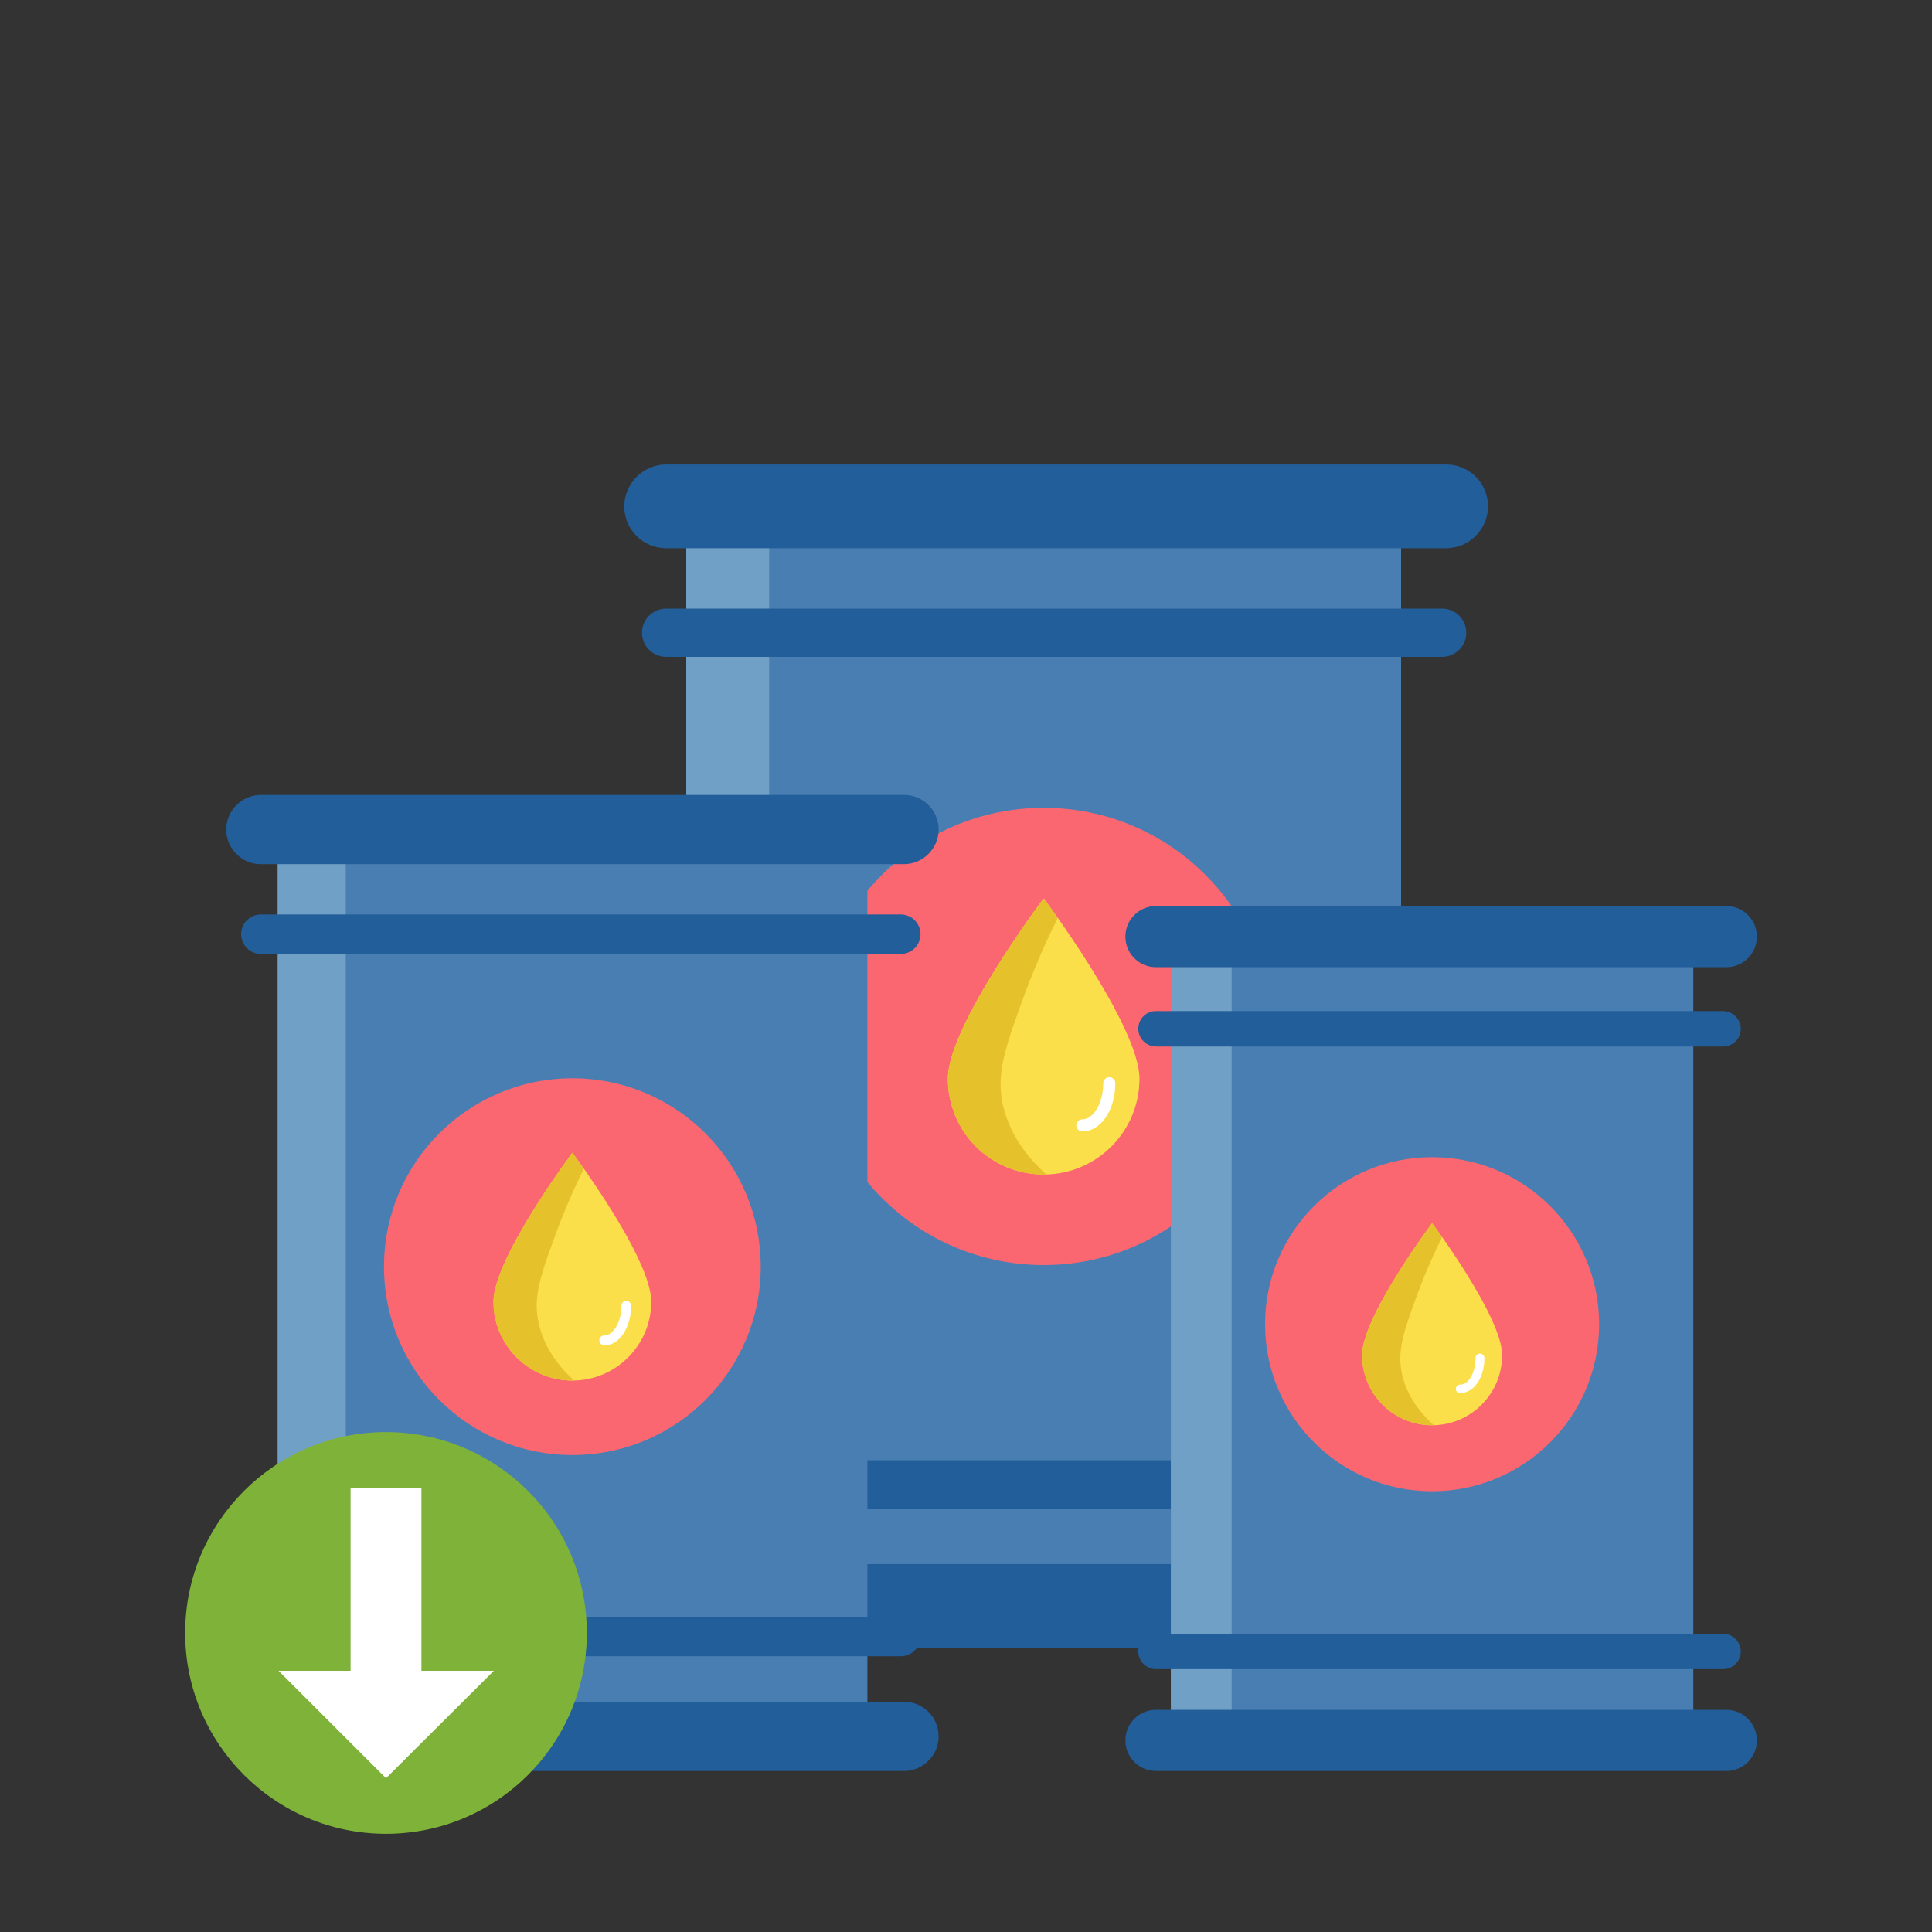 <?xml version="1.0" encoding="UTF-8"?>
<svg id="Layer_2" data-name="Layer 2" xmlns="http://www.w3.org/2000/svg" xmlns:xlink="http://www.w3.org/1999/xlink" viewBox="0 0 48 48">
  <rect x="0" y="0" width="48" height="48" fill="#333333" stroke="none"/>
  <defs>
    <style>
      .cls-1 {
        fill: #fff;
      }

      .cls-2 {
        fill: #fadf4a;
      }

      .cls-3 {
        clip-path: url(#clippath-2);
      }

      .cls-4 {
        fill: #e5c12c;
      }

      .cls-5 {
        fill: #71a0c6;
      }

      .cls-6 {
        clip-path: url(#clippath-6);
      }

      .cls-7 {
        fill: #225e99;
      }

      .cls-8 {
        clip-path: url(#clippath-1);
      }

      .cls-9 {
        clip-path: url(#clippath-4);
      }

      .cls-10 {
        fill: #497eb2;
      }

      .cls-11 {
        clip-path: url(#clippath);
      }

      .cls-12 {
        fill: none;
      }

      .cls-13 {
        clip-path: url(#clippath-3);
      }

      .cls-14 {
        clip-path: url(#clippath-5);
      }

      .cls-15 {
        fill: #fb6771;
      }

      .cls-16 {
        fill: #7eb239;
      }
    </style>
    <clipPath id="clippath">
      <rect class="cls-12" width="48" height="48"/>
    </clipPath>
    <clipPath id="clippath-1">
      <rect class="cls-10" x="17.05" y="12.07" width="17.76" height="27.36"/>
    </clipPath>
    <clipPath id="clippath-2">
      <path class="cls-2" d="m28.31,26.8c0,1.31-1.06,2.38-2.38,2.38s-2.38-1.06-2.38-2.38,2.38-4.48,2.38-4.48c0,0,2.38,3.17,2.38,4.48Z"/>
    </clipPath>
    <clipPath id="clippath-3">
      <rect class="cls-10" x="6.9" y="20.19" width="14.65" height="22.56"/>
    </clipPath>
    <clipPath id="clippath-4">
      <path class="cls-2" d="m16.18,32.34c0,1.08-.88,1.96-1.96,1.96s-1.96-.88-1.96-1.96,1.96-3.7,1.96-3.7c0,0,1.96,2.61,1.96,3.7Z"/>
    </clipPath>
    <clipPath id="clippath-5">
      <rect class="cls-10" x="29.09" y="22.9" width="12.98" height="20"/>
    </clipPath>
    <clipPath id="clippath-6">
      <path class="cls-2" d="m37.32,33.67c0,.96-.78,1.74-1.74,1.74s-1.74-.78-1.74-1.74,1.74-3.28,1.74-3.28c0,0,1.74,2.32,1.74,3.28Z"/>
    </clipPath>
  </defs>
  <g id="Layer_1-2" data-name="Layer 1">
    <g class="cls-11">
      <g>
        <g>
          <rect class="cls-10" x="17.05" y="12.07" width="17.76" height="27.36"/>
          <g class="cls-8">
            <rect class="cls-5" x="15" y="10.47" width="4.11" height="30.47"/>
          </g>
        </g>
        <path class="cls-7" d="m35.93,13.62h-19.38c-.58,0-1.04-.47-1.04-1.04s.47-1.04,1.04-1.04h19.38c.58,0,1.04.47,1.04,1.04s-.47,1.04-1.04,1.04Z"/>
        <path class="cls-7" d="m35.93,40.94h-19.38c-.58,0-1.04-.47-1.04-1.04s.47-1.04,1.04-1.04h19.38c.58,0,1.04.47,1.04,1.04s-.47,1.04-1.04,1.04Z"/>
        <circle class="cls-15" cx="25.93" cy="25.75" r="5.68"/>
        <g>
          <g>
            <path class="cls-2" d="m28.31,26.8c0,1.31-1.06,2.38-2.38,2.38s-2.38-1.06-2.38-2.38,2.38-4.48,2.38-4.48c0,0,2.38,3.17,2.38,4.48Z"/>
            <g class="cls-3">
              <path class="cls-4" d="m26.72,21.97c-.61,1.09-1.01,2.05-1.27,2.75-.46,1.26-.69,1.9-.55,2.65.22,1.14,1.11,1.86,1.54,2.16-1.34-.24-2.69-.47-4.03-.71l1.19-6.86h3.12Z"/>
            </g>
          </g>
          <path class="cls-1" d="m26.89,28.11c-.08,0-.15-.07-.15-.15s.07-.15.15-.15c.28,0,.52-.41.52-.9,0-.08.07-.15.15-.15s.15.07.15.15c0,.67-.36,1.2-.82,1.2Z"/>
        </g>
        <path class="cls-7" d="m35.83,16.32h-19.28c-.33,0-.6-.27-.6-.6s.27-.6.6-.6h19.28c.33,0,.6.27.6.6s-.27.6-.6.6Z"/>
        <path class="cls-7" d="m35.83,37.48h-19.28c-.33,0-.6-.27-.6-.6s.27-.6.6-.6h19.28c.33,0,.6.27.6.6s-.27.6-.6.6Z"/>
      </g>
      <g>
        <g>
          <rect class="cls-10" x="6.9" y="20.19" width="14.65" height="22.56"/>
          <g class="cls-13">
            <rect class="cls-5" x="5.2" y="18.88" width="3.39" height="25.12"/>
          </g>
        </g>
        <path class="cls-7" d="m22.46,21.47H6.48c-.48,0-.86-.39-.86-.86s.39-.86.86-.86h15.98c.48,0,.86.39.86.86s-.39.86-.86.86Z"/>
        <path class="cls-7" d="m22.46,44H6.48c-.48,0-.86-.39-.86-.86s.39-.86.86-.86h15.98c.48,0,.86.39.86.86s-.39.86-.86.86Z"/>
        <circle class="cls-15" cx="14.22" cy="31.47" r="4.68"/>
        <g>
          <g>
            <path class="cls-2" d="m16.18,32.34c0,1.08-.88,1.96-1.96,1.96s-1.96-.88-1.96-1.96,1.96-3.7,1.96-3.7c0,0,1.96,2.61,1.96,3.7Z"/>
            <g class="cls-9">
              <path class="cls-4" d="m14.87,28.35c-.51.9-.83,1.69-1.05,2.27-.38,1.04-.57,1.57-.45,2.19.18.94.91,1.54,1.27,1.78-1.11-.19-2.22-.39-3.33-.58l.98-5.66h2.57Z"/>
            </g>
          </g>
          <path class="cls-1" d="m15.01,33.42c-.07,0-.12-.05-.12-.12s.06-.12.12-.12c.23,0,.43-.34.43-.74,0-.07.06-.12.12-.12s.12.05.12.12c0,.55-.3.99-.67.99Z"/>
        </g>
        <path class="cls-7" d="m22.38,23.7H6.48c-.27,0-.49-.22-.49-.49s.22-.49.49-.49h15.9c.27,0,.49.22.49.49s-.22.49-.49.49Z"/>
        <path class="cls-7" d="m22.38,41.15H6.48c-.27,0-.49-.22-.49-.49s.22-.49.49-.49h15.9c.27,0,.49.22.49.49s-.22.49-.49.49Z"/>
      </g>
      <g>
        <circle class="cls-16" cx="9.59" cy="40.57" r="4.99"/>
        <g>
          <rect class="cls-1" x="8.71" y="36.96" width="1.76" height="4.9"/>
          <polygon class="cls-1" points="12.27 41.51 6.92 41.51 9.59 44.18 12.27 41.51"/>
        </g>
      </g>
      <g>
        <g>
          <rect class="cls-10" x="29.09" y="22.9" width="12.98" height="20"/>
          <g class="cls-14">
            <rect class="cls-5" x="27.59" y="21.73" width="3.01" height="22.27"/>
          </g>
        </g>
        <path class="cls-7" d="m42.89,24.03h-14.17c-.42,0-.76-.34-.76-.76s.34-.76.76-.76h14.17c.42,0,.76.34.76.76s-.34.76-.76.76Z"/>
        <path class="cls-7" d="m42.89,44h-14.17c-.42,0-.76-.34-.76-.76s.34-.76.76-.76h14.17c.42,0,.76.34.76.76s-.34.76-.76.76Z"/>
        <circle class="cls-15" cx="35.58" cy="32.9" r="4.15"/>
        <g>
          <g>
            <path class="cls-2" d="m37.32,33.67c0,.96-.78,1.74-1.74,1.74s-1.74-.78-1.74-1.74,1.74-3.28,1.74-3.28c0,0,1.74,2.32,1.74,3.28Z"/>
            <g class="cls-6">
              <path class="cls-4" d="m36.15,30.13c-.45.8-.74,1.5-.93,2.01-.34.92-.5,1.39-.4,1.94.16.84.81,1.36,1.12,1.58-.98-.17-1.97-.34-2.95-.52l.87-5.01h2.28Z"/>
            </g>
          </g>
          <path class="cls-1" d="m36.28,34.62c-.06,0-.11-.05-.11-.11s.05-.11.11-.11c.21,0,.38-.3.38-.66,0-.06.05-.11.11-.11s.11.05.11.11c0,.49-.26.87-.6.87Z"/>
        </g>
        <path class="cls-7" d="m42.81,26h-14.09c-.24,0-.44-.2-.44-.44s.19-.44.44-.44h14.09c.24,0,.44.2.44.44s-.19.44-.44.44Z"/>
        <path class="cls-7" d="m42.81,41.47h-14.09c-.24,0-.44-.2-.44-.44s.19-.44.44-.44h14.09c.24,0,.44.2.44.44s-.19.44-.44.44Z"/>
      </g>
    </g>
  </g>
</svg>